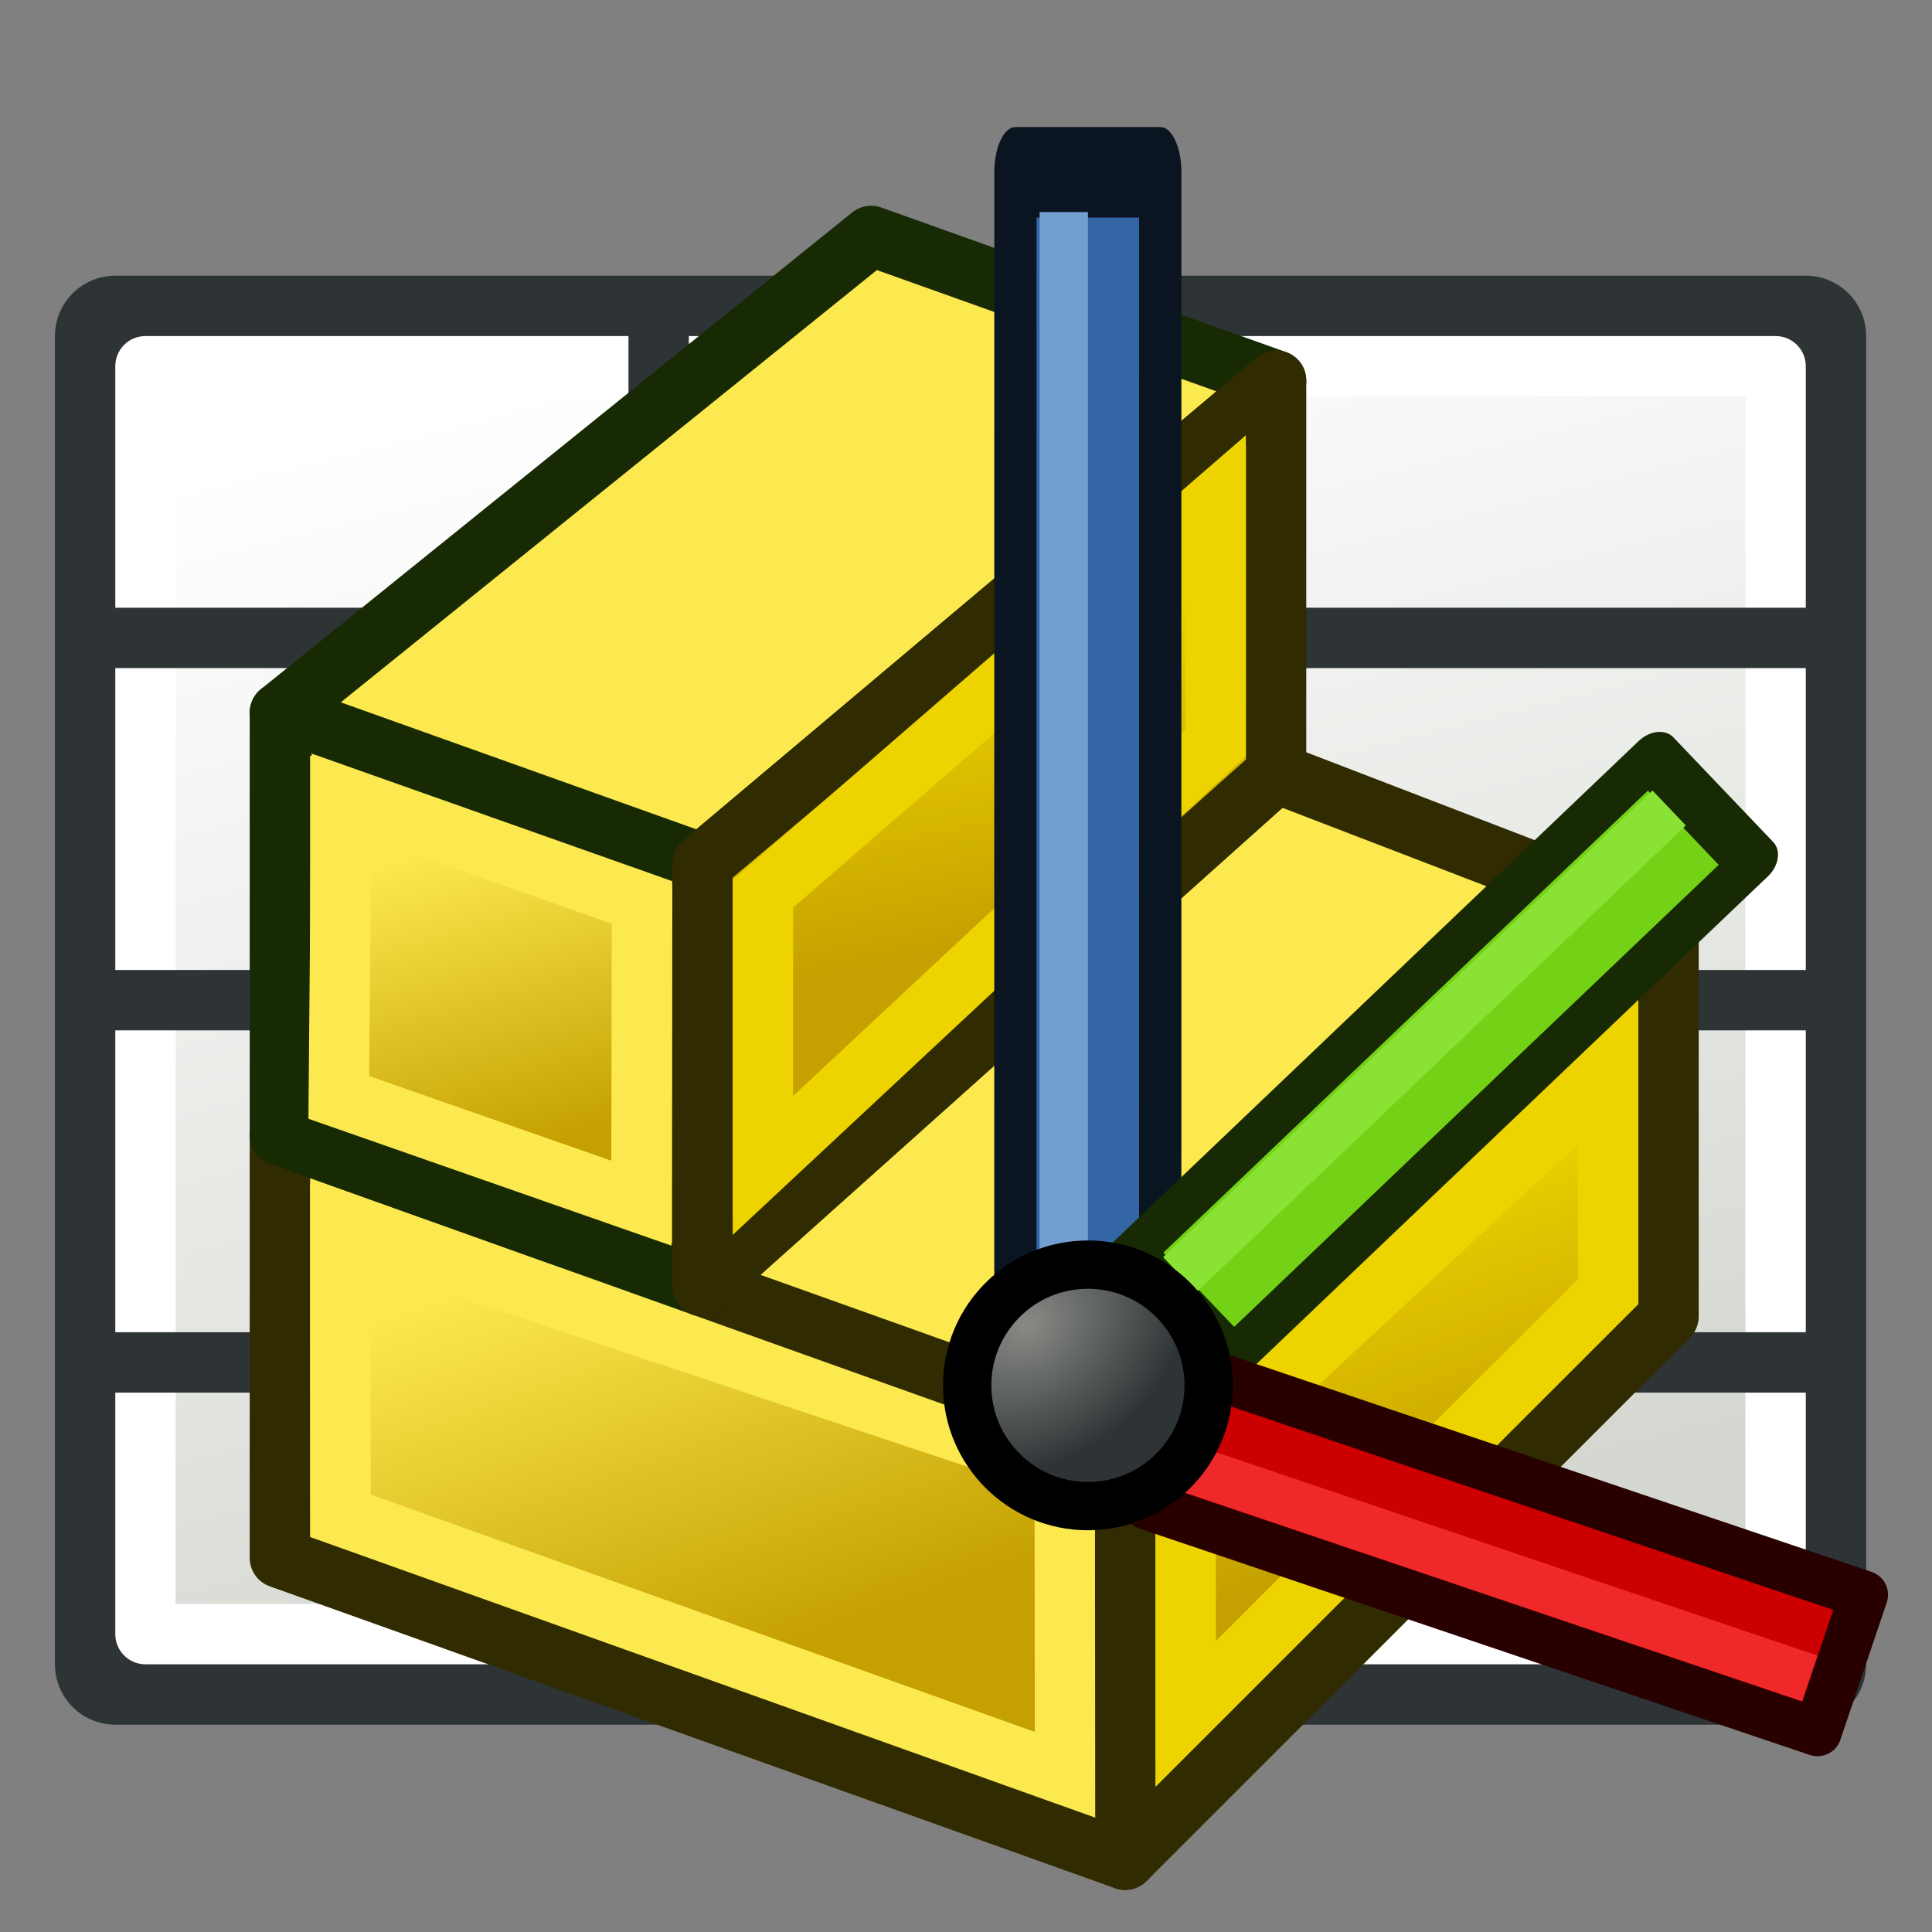 <?xml version="1.0" encoding="UTF-8" standalone="no"?>
<!-- Created with Inkscape (http://www.inkscape.org/) -->

<svg
   xmlns:dc="http://purl.org/dc/elements/1.1/"
   xmlns:cc="http://creativecommons.org/ns#"
   xmlns:rdf="http://www.w3.org/1999/02/22-rdf-syntax-ns#"
   xmlns:svg="http://www.w3.org/2000/svg"
   xmlns="http://www.w3.org/2000/svg"
   xmlns:xlink="http://www.w3.org/1999/xlink"
   xmlns:sodipodi="http://sodipodi.sourceforge.net/DTD/sodipodi-0.dtd"
   xmlns:inkscape="http://www.inkscape.org/namespaces/inkscape"
   width="64px"
   height="64px"
   id="svg2860"
   version="1.1"
   sodipodi:docname="tinyAsmWB.svg"
   inkscape:version="0.92.4 (5da689c313, 2019-01-14)">
  <rect width="100%" height="100%" fill="#808080" stroke="none"/>
  <sodipodi:namedview
     pagecolor="#ffffff"
     bordercolor="#666666"
     borderopacity="1"
     objecttolerance="10"
     gridtolerance="10"
     guidetolerance="10"
     inkscape:pageopacity="0"
     inkscape:pageshadow="2"
     inkscape:window-width="1918"
     inkscape:window-height="1035"
     id="namedview16"
     showgrid="false"
     inkscape:zoom="5.2149125"
     inkscape:cx="88.397284"
     inkscape:cy="16.438545"
     inkscape:window-x="2"
     inkscape:window-y="0"
     inkscape:window-maximized="1"
     inkscape:current-layer="layer5" />
  <defs
     id="defs2862">
    <linearGradient
       id="linearGradient3783">
      <stop
         style="stop-color:#d3d7cf;stop-opacity:1"
         offset="0"
         id="stop3785" />
      <stop
         style="stop-color:#ffffff;stop-opacity:1"
         offset="1"
         id="stop3787" />
    </linearGradient>
    <linearGradient
       xlink:href="#linearGradient3783"
       id="linearGradient3789"
       x1="38"
       y1="58"
       x2="21"
       y2="5"
       gradientUnits="userSpaceOnUse"
       gradientTransform="matrix(1,0,0,0.778,0,7.111)" />
    <linearGradient
       id="linearGradient69056"
       x1="27.244"
       x2="22.244"
       y1="54.588"
       y2="40.588"
       gradientTransform="translate(-1.244,-2.588)"
       gradientUnits="userSpaceOnUse">
      <stop
         stop-color="#c4a000"
         offset="0"
         id="stop14" />
      <stop
         stop-color="#fce94f"
         offset="1"
         id="stop16" />
    </linearGradient>
    <linearGradient
       id="linearGradient4399"
       x1="48.714"
       x2="44.714"
       y1="45.586"
       y2="34.586"
       gradientTransform="translate(1.286,1.414)"
       gradientUnits="userSpaceOnUse">
      <stop
         stop-color="#c4a000"
         offset="0"
         id="stop8" />
      <stop
         stop-color="#edd400"
         offset="1"
         id="stop10" />
    </linearGradient>
    <linearGradient
       inkscape:collect="always"
       xlink:href="#linearGradient69056"
       id="linearGradient920"
       gradientUnits="userSpaceOnUse"
       gradientTransform="translate(82.553,7.341)"
       x1="20.244"
       y1="37.588"
       x2="17.244"
       y2="27.588" />
    <linearGradient
       inkscape:collect="always"
       xlink:href="#linearGradient73208"
       id="linearGradient69042-3"
       gradientUnits="userSpaceOnUse"
       gradientTransform="translate(71.082,-7.656)"
       x1="48.714"
       y1="45.586"
       x2="46.714"
       y2="35.586" />
    <linearGradient
       inkscape:collect="always"
       id="linearGradient73208">
      <stop
         style="stop-color:#c4a000;stop-opacity:1"
         offset="0"
         id="stop73210" />
      <stop
         style="stop-color:#edd400;stop-opacity:1"
         offset="1"
         id="stop73212" />
    </linearGradient>
    <linearGradient
       y2="40.588"
       x2="22.244"
       y1="54.588"
       x1="27.244"
       gradientTransform="translate(-1.244,-2.588)"
       gradientUnits="userSpaceOnUse"
       id="linearGradient913"
       xlink:href="#linearGradient69056"
       inkscape:collect="always" />
    <radialGradient
       inkscape:collect="always"
       xlink:href="#linearGradient4067-6"
       id="radialGradient4081-3"
       cx="16.481"
       cy="23.519"
       fx="16.481"
       fy="23.519"
       r="6"
       gradientUnits="userSpaceOnUse"
       gradientTransform="matrix(0.638,0.705,-0.92,0.753,62.175,4.138)" />
    <linearGradient
       id="linearGradient4067-6">
      <stop
         style="stop-color:#888a85;stop-opacity:1;"
         offset="0"
         id="stop4069-7" />
      <stop
         style="stop-color:#2e3436;stop-opacity:1;"
         offset="1"
         id="stop4071-5" />
    </linearGradient>
  </defs>
  <g
     inkscape:groupmode="layer"
     id="layer4"
     inkscape:label="Layer 2"
     style="display:inline">
    <g
       transform="translate(-0.181,1.132)"
       id="layer1">
      <rect
         style="color:#000000;display:inline;overflow:visible;visibility:visible;fill:#ffffff;stroke:#2e3436;stroke-width:4;stroke-linecap:butt;stroke-linejoin:round;stroke-miterlimit:4;stroke-dasharray:none;stroke-dashoffset:0;stroke-opacity:1;marker:none;enable-background:accumulate"
         id="rect3002-9"
         width="56"
         height="44"
         x="4"
         y="10" />
      <rect
         style="color:#000000;display:inline;overflow:visible;visibility:visible;fill:url(#linearGradient3789);fill-opacity:1;stroke:#ffffff;stroke-width:2;stroke-linecap:butt;stroke-linejoin:round;stroke-miterlimit:4;stroke-dasharray:none;stroke-dashoffset:0;stroke-opacity:1;marker:none;enable-background:accumulate"
         id="rect3002-9-3"
         width="54"
         height="42"
         x="5"
         y="11" />
      <path
         style="fill:none;stroke:#2e3436;stroke-width:2;stroke-linecap:butt;stroke-linejoin:miter;stroke-miterlimit:4;stroke-dasharray:none;stroke-opacity:1"
         d="M 3,20 H 61"
         id="path3790"
         inkscape:connector-curvature="0" />
      <path
         style="fill:none;stroke:#2e3436;stroke-width:2;stroke-linecap:butt;stroke-linejoin:miter;stroke-miterlimit:4;stroke-dasharray:none;stroke-opacity:1"
         d="M 22,9 V 55"
         id="path3792"
         inkscape:connector-curvature="0" />
      <path
         style="fill:none;stroke:#2e3436;stroke-width:2;stroke-linecap:butt;stroke-linejoin:miter;stroke-miterlimit:4;stroke-dasharray:none;stroke-opacity:1"
         d="M 3,32 H 61"
         id="path3794"
         inkscape:connector-curvature="0" />
      <path
         style="fill:none;stroke:#2e3436;stroke-width:2;stroke-linecap:butt;stroke-linejoin:miter;stroke-miterlimit:4;stroke-dasharray:none;stroke-opacity:1"
         d="M 3,44 H 61"
         id="path3796"
         inkscape:connector-curvature="0" />
    </g>
  </g>
  <g
     inkscape:groupmode="layer"
     id="layer2"
     inkscape:label="Layer 1"
     style="display:inline">
    <g
       id="g1166"
       transform="translate(-83.525,-7.322)">
      <g
         style="display:inline;stroke-width:2"
         id="g40"
         transform="translate(83.797,9.929)">
        <path
           inkscape:connector-curvature="0"
           style="fill:url(#linearGradient913);stroke:#302b00;stroke-linejoin:round"
           id="path30"
           d="M 9,49 V 35 l 28,10 v 14 z" />
        <path
           inkscape:connector-curvature="0"
           style="fill:url(#linearGradient4399);stroke:#302b00;stroke-linejoin:round"
           id="path32"
           d="M 37,59 V 45 L 55,28 v 13 z" />
        <path
           style="fill:none;stroke:#fce94f"
           inkscape:connector-curvature="0"
           id="path34"
           d="M 11.008,47.606 11,38 l 24,8 0.008,10.185 z" />
        <path
           style="fill:none;stroke:#edd400"
           inkscape:connector-curvature="0"
           id="path36"
           d="M 39.005,54.168 39,46 l 14,-13 0.002,7.177 z" />
        <path
           style="fill:#fce94f;stroke:#302b00;stroke-linejoin:round"
           inkscape:connector-curvature="0"
           id="path38"
           d="M 23,40 42,23 55,28 37,45 Z" />
      </g>
      <path
         inkscape:connector-curvature="0"
         style="display:inline;fill:url(#linearGradient920);fill-opacity:1;stroke:#172a04;stroke-width:2;stroke-linejoin:round"
         id="path912"
         d="m 92.797,44.929 v -14 l 14,5 v 14 z" />
      <path
         style="display:inline;fill:#fce94f;fill-opacity:1;stroke:#172a04;stroke-width:2;stroke-linejoin:round;stroke-opacity:1"
         inkscape:connector-curvature="0"
         id="path914"
         d="m 92.797,30.929 19.585,-15.791 13.415,4.791 -19,16 z" />
      <path
         d="m 94.748,43.675 0.087,-9.98 9.957,3.523 -0.021,9.961 z"
         id="path52"
         inkscape:connector-curvature="0"
         style="display:inline;fill:none;stroke:#fce94f;stroke-width:2;stroke-opacity:1" />
      <path
         style="display:inline;fill:url(#linearGradient69042-3);fill-opacity:1;fill-rule:nonzero;stroke:#302b00;stroke-width:2;stroke-linejoin:round;stroke-miterlimit:4;stroke-dasharray:none"
         d="m 106.797,49.929 v -14 l 19,-16 v 13 z"
         id="path69040"
         inkscape:connector-curvature="0"
         sodipodi:nodetypes="ccccc" />
      <path
         style="display:inline;fill:none;stroke:#edd400;stroke-width:2;stroke-linejoin:miter;stroke-miterlimit:4;stroke-dasharray:none"
         d="m 108.797,45.929 v -9 l 15,-13 v 8 z"
         id="path69044-6"
         inkscape:connector-curvature="0"
         sodipodi:nodetypes="ccccc" />
    </g>
  </g>
  <g
     inkscape:groupmode="layer"
     id="layer5"
     inkscape:label="Layer 3">
    <g
       id="g1259"
       transform="matrix(0.8,0,0,0.8,-6.817,17.132)">
      <g
         transform="matrix(1,0,0,1.641,0,-22.399)"
         id="g1233">
        <g
           id="g4036-9"
           transform="matrix(-0.644,-0.92,0.707,-1.01,37.231,67.687)"
           style="fill:#3465a4;fill-opacity:1;stroke:#0b1521;stroke-width:1.753;stroke-linecap:round;stroke-linejoin:round;stroke-miterlimit:4;stroke-dasharray:none;stroke-opacity:1">
          <g
             id="g4033-8"
             transform="matrix(0.709,0.646,-0.776,0.707,30.849,1.717)"
             style="fill:#3465a4;fill-opacity:1;stroke:#0b1521;stroke-width:1.751;stroke-linecap:round;stroke-linejoin:round;stroke-miterlimit:4;stroke-dasharray:none;stroke-opacity:1">
            <rect
               style="fill:#3465a4;fill-opacity:1;stroke:#0b1521;stroke-width:1.751;stroke-linecap:round;stroke-linejoin:round;stroke-miterlimit:4;stroke-dasharray:none;stroke-opacity:1"
               id="rect3261-1"
               width="23"
               height="6"
               x="-25"
               y="-38"
               transform="scale(-1)" />
          </g>
        </g>
        <path
           style="fill:none;stroke:#729fcf;stroke-width:2;stroke-linecap:butt;stroke-linejoin:miter;stroke-opacity:1"
           d="M 52.57,33.95 V 5.95"
           id="path4083-0"
           inkscape:connector-curvature="0"
           sodipodi:nodetypes="cc" />
      </g>
      <g
         transform="rotate(-43.642,52.011,30.941)"
         id="g1227">
        <g
           id="g4036-9-5"
           transform="matrix(0.92,-0.644,1.01,0.707,21.863,19.611)"
           style="fill:#73d216;fill-opacity:1;stroke:#172a04;stroke-width:1.753;stroke-linecap:round;stroke-linejoin:round;stroke-miterlimit:4;stroke-dasharray:none;stroke-opacity:1">
          <g
             id="g4033-8-3"
             transform="matrix(0.709,0.646,-0.776,0.707,30.849,1.717)"
             style="fill:#73d216;fill-opacity:1;stroke:#172a04;stroke-width:1.751;stroke-linecap:round;stroke-linejoin:round;stroke-miterlimit:4;stroke-dasharray:none;stroke-opacity:1">
            <g
               id="g1207">
              <g
                 id="g1219">
                <rect
                   style="fill:#73d216;fill-opacity:1;stroke:#172a04;stroke-width:1.751;stroke-linecap:round;stroke-linejoin:round;stroke-miterlimit:4;stroke-dasharray:none;stroke-opacity:1"
                   id="rect3261-1-56"
                   width="23"
                   height="6"
                   x="-25"
                   y="-38"
                   transform="scale(-1)" />
              </g>
            </g>
          </g>
        </g>
        <path
           style="fill:none;fill-opacity:1;stroke:#8ae234;stroke-width:2;stroke-linecap:butt;stroke-linejoin:miter;stroke-opacity:1"
           d="m 55.6,34.95 h 28"
           id="path4083-0-29"
           inkscape:connector-curvature="0"
           sodipodi:nodetypes="cc" />
      </g>
      <g
         transform="rotate(-116.333,55.732,36.114)"
         id="g1239">
        <g
           id="g4036-9-3"
           transform="matrix(0.899,-0.644,0.987,0.707,17.895,30.021)"
           style="fill:#cc0000;fill-opacity:1;stroke:#280000;stroke-width:1.774;stroke-linecap:round;stroke-linejoin:round;stroke-miterlimit:4;stroke-dasharray:none;stroke-opacity:1">
          <g
             id="g4033-8-5"
             transform="matrix(0.709,0.646,-0.776,0.707,30.849,1.717)"
             style="fill:#cc0000;fill-opacity:1;stroke:#280000;stroke-width:1.772;stroke-linecap:round;stroke-linejoin:round;stroke-miterlimit:4;stroke-dasharray:none;stroke-opacity:1">
            <rect
               style="fill:#cc0000;fill-opacity:1;stroke:#280000;stroke-width:1.798;stroke-linecap:round;stroke-linejoin:round;stroke-miterlimit:4;stroke-dasharray:none;stroke-opacity:1"
               id="rect3261-1-6"
               width="26.345"
               height="5.393"
               x="12.012"
               y="-22.445"
               transform="matrix(-0.617,0.787,-0.617,-0.787,0,0)" />
          </g>
        </g>
        <path
           style="fill:none;stroke:#ef2929;stroke-width:2;stroke-linecap:butt;stroke-linejoin:miter;stroke-opacity:1"
           d="m 32.701,55.655 19.302,-19.291"
           id="path4083-0-2"
           inkscape:connector-curvature="0"
           sodipodi:nodetypes="cc" />
      </g>
      <circle
         r="5"
         cy="35.95"
         cx="53.57"
         id="path11841-1"
         style="fill:url(#radialGradient4081-3);fill-opacity:1;fill-rule:nonzero;stroke:#000000;stroke-width:2" />
    </g>
  </g>
</svg>
